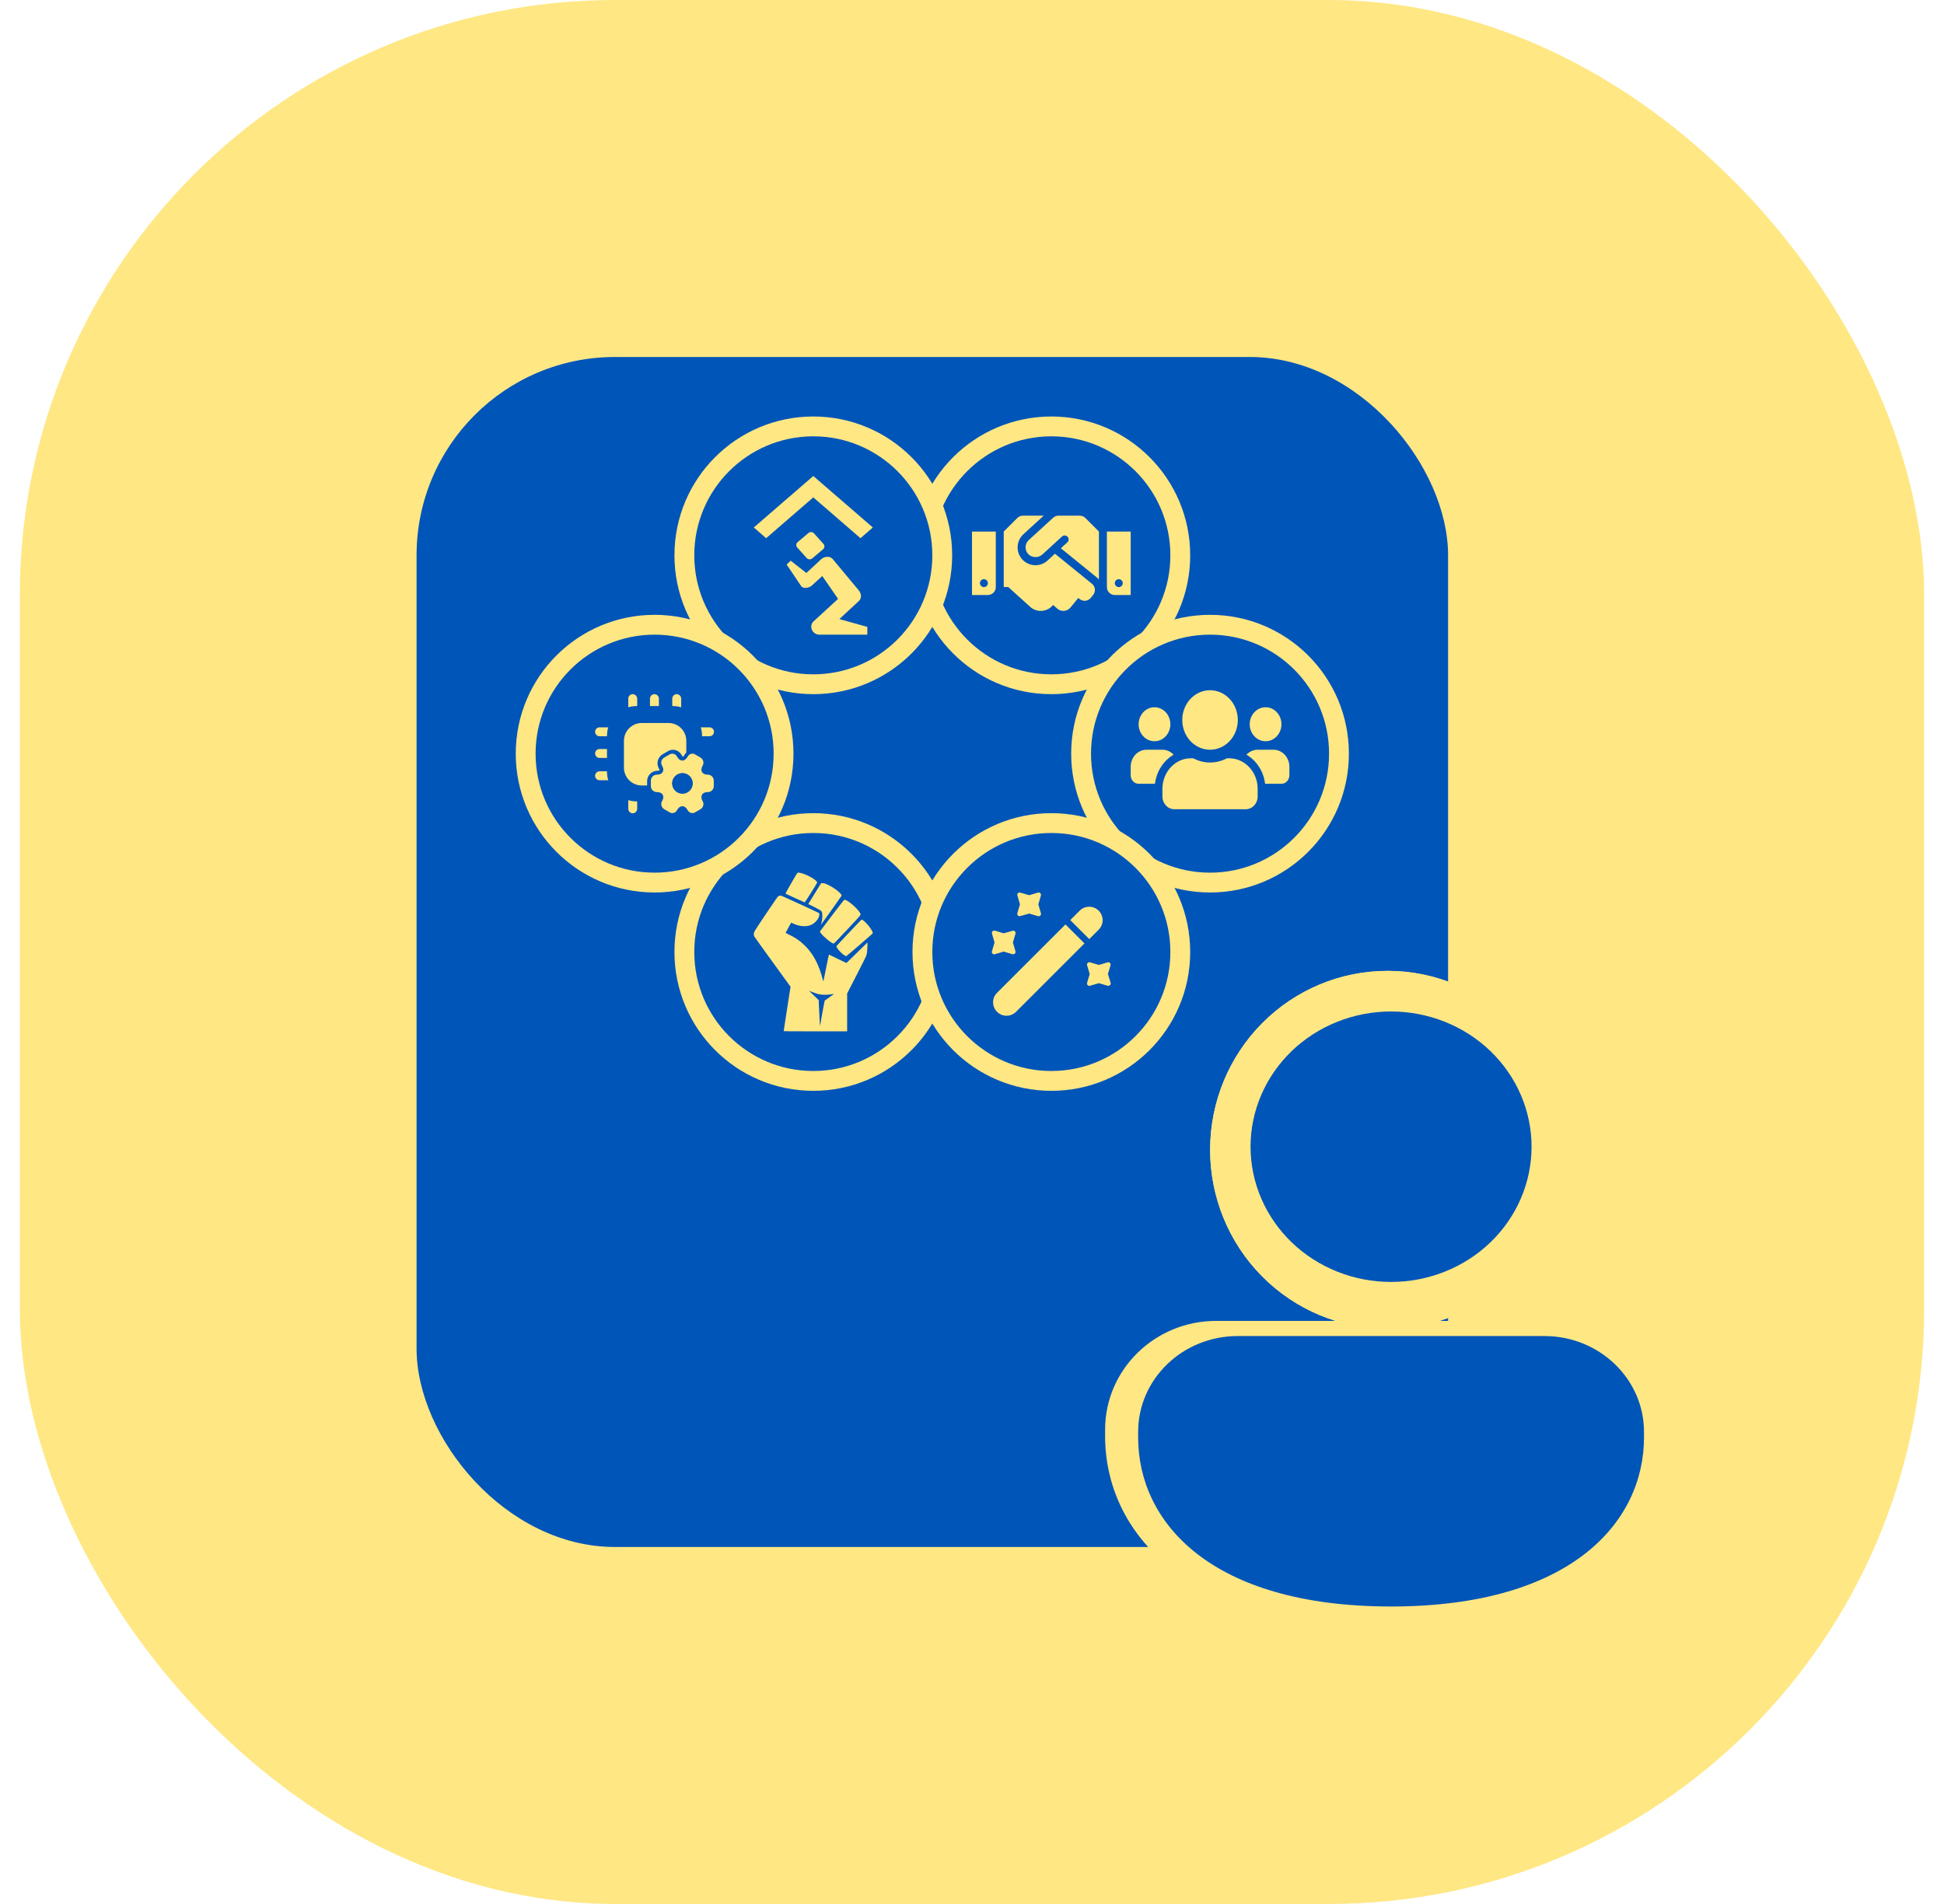 <svg width="49" height="48" viewBox="0 0 49 48" fill="none" xmlns="http://www.w3.org/2000/svg">
<g clip-path="url(#clip0_5001_264737)">
<rect x="0.5" width="48" height="48" rx="15" fill="#FFE784"/>
<rect x="10.5" y="9" width="26" height="30" rx="5" fill="#0055B8"/>
<path fill-rule="evenodd" clip-rule="evenodd" d="M38.14 32.176C38.979 31.33 39.45 30.182 39.45 28.986C39.45 27.789 38.979 26.642 38.14 25.796C37.301 24.95 36.163 24.475 34.977 24.475C33.79 24.475 32.652 24.95 31.813 25.796C30.974 26.642 30.503 27.789 30.503 28.986C30.503 30.182 30.974 31.33 31.813 32.176C32.652 33.022 33.79 33.497 34.977 33.497C36.163 33.497 37.301 33.022 38.14 32.176Z" fill="#FFE784"/>
<path fill-rule="evenodd" clip-rule="evenodd" d="M38.138 32.178C38.977 31.332 39.448 30.184 39.448 28.988C39.448 27.791 38.977 26.644 38.138 25.798C37.299 24.952 36.161 24.477 34.974 24.477C33.788 24.477 32.65 24.952 31.811 25.798C30.972 26.644 30.501 27.791 30.501 28.988C30.501 30.184 30.972 31.332 31.811 32.178C32.65 33.024 33.788 33.499 34.974 33.499C36.161 33.499 37.299 33.024 38.138 32.178Z" fill="#FFE784"/>
<path d="M34.961 41.039C40.035 41.039 42.066 38.611 42.066 36.202V36.042C42.066 34.527 40.814 33.3 39.267 33.3H30.655C29.109 33.3 27.855 34.526 27.855 36.042V36.202C27.855 38.62 29.886 41.039 34.961 41.039Z" fill="#FFE784"/>
<path fill-rule="evenodd" clip-rule="evenodd" d="M37.567 31.32C38.231 30.68 38.604 29.813 38.604 28.909C38.604 28.005 38.231 27.138 37.567 26.498C36.903 25.859 36.002 25.5 35.062 25.5C34.123 25.5 33.222 25.859 32.558 26.498C31.894 27.138 31.521 28.005 31.521 28.909C31.521 29.813 31.894 30.68 32.558 31.32C33.222 31.959 34.123 32.318 35.062 32.318C36.002 32.318 36.903 31.959 37.567 31.32ZM35.062 40.5C39.616 40.5 41.438 38.361 41.438 36.239V36.098C41.438 34.763 40.314 33.682 38.926 33.682H31.199C29.812 33.682 28.688 34.762 28.688 36.098V36.239C28.688 38.369 30.509 40.5 35.062 40.5Z" fill="#0055B8"/>
<circle cx="20.5" cy="24" r="3.25" fill="#0055B8" stroke="#FFE784" stroke-width="0.5"/>
<path d="M19.754 25.99C19.754 25.985 19.793 25.732 19.84 25.428L19.926 24.876L19.479 24.259C19.232 23.919 19.024 23.629 19.016 23.614C18.993 23.571 18.995 23.526 19.022 23.472C19.034 23.449 19.169 23.244 19.322 23.017C19.567 22.653 19.604 22.601 19.624 22.59C19.652 22.576 19.669 22.575 19.705 22.586C19.733 22.595 20.613 22.999 20.635 23.013C20.654 23.026 20.658 23.055 20.646 23.096C20.63 23.151 20.604 23.193 20.554 23.241C20.476 23.317 20.389 23.35 20.27 23.349C20.177 23.349 20.081 23.326 19.983 23.279C19.961 23.269 19.942 23.261 19.941 23.261C19.939 23.261 19.803 23.513 19.803 23.517C19.803 23.521 19.842 23.54 19.89 23.563C20.037 23.633 20.142 23.703 20.251 23.804C20.493 24.027 20.644 24.31 20.75 24.736C20.753 24.748 20.772 24.662 20.822 24.408C20.859 24.218 20.892 24.064 20.895 24.065C20.898 24.065 20.997 24.114 21.115 24.172C21.233 24.231 21.333 24.277 21.337 24.276C21.342 24.273 21.46 24.158 21.601 24.018C21.742 23.877 21.86 23.762 21.863 23.761C21.87 23.761 21.862 23.96 21.852 24.018C21.848 24.045 21.839 24.083 21.832 24.102C21.825 24.122 21.715 24.342 21.586 24.592L21.353 25.046V25.523V26H20.553C19.796 26 19.754 26 19.754 25.99ZM20.727 25.542C20.758 25.366 20.784 25.228 20.788 25.224C20.793 25.22 20.849 25.18 20.914 25.136C21.007 25.071 21.028 25.055 21.012 25.058C20.872 25.083 20.75 25.086 20.656 25.067C20.595 25.055 20.525 25.032 20.441 24.997L20.392 24.977L20.514 25.096L20.636 25.214L20.648 25.494C20.661 25.776 20.667 25.877 20.67 25.861C20.671 25.857 20.697 25.713 20.727 25.542ZM21.292 24.089C21.206 24.041 21.069 23.883 21.085 23.85C21.092 23.836 21.704 23.189 21.714 23.185C21.761 23.168 21.982 23.423 21.997 23.511C22.001 23.535 22.041 23.498 21.644 23.841C21.476 23.986 21.334 24.105 21.33 24.105C21.325 24.105 21.308 24.098 21.292 24.089ZM20.96 23.765C20.835 23.686 20.656 23.512 20.668 23.481C20.67 23.477 20.806 23.296 20.972 23.078C21.228 22.742 21.275 22.683 21.287 22.683C21.362 22.683 21.619 22.904 21.681 23.02C21.705 23.066 21.724 23.042 21.36 23.43C21.103 23.705 21.024 23.786 21.013 23.788C21.003 23.788 20.985 23.781 20.96 23.765ZM20.697 23.3C20.72 23.215 20.73 23.143 20.728 23.08C20.726 23.008 20.719 22.984 20.689 22.956C20.68 22.948 20.606 22.908 20.524 22.867C20.442 22.826 20.374 22.792 20.373 22.791C20.372 22.791 20.445 22.672 20.535 22.527L20.698 22.264H20.736C20.766 22.264 20.783 22.269 20.826 22.287C21.005 22.361 21.227 22.531 21.213 22.582C21.211 22.59 20.707 23.299 20.696 23.31C20.694 23.31 20.695 23.307 20.697 23.299L20.697 23.3ZM20.04 22.641C19.91 22.581 19.801 22.531 19.799 22.528C19.794 22.523 20.085 22.017 20.099 22.006C20.125 21.987 20.237 22.015 20.357 22.072C20.495 22.136 20.597 22.212 20.597 22.252C20.597 22.265 20.291 22.75 20.283 22.749C20.279 22.749 20.17 22.7 20.04 22.641Z" fill="#FFE784"/>
<circle cx="26.5" cy="14" r="3.25" fill="#0055B8" stroke="#FFE784" stroke-width="0.5"/>
<path d="M27.217 13H26.68C26.63 13 26.582 13.019 26.545 13.053L25.931 13.615C25.93 13.616 25.929 13.617 25.929 13.617C25.825 13.715 25.827 13.871 25.916 13.967C25.995 14.054 26.162 14.078 26.266 13.984C26.267 13.984 26.268 13.984 26.269 13.983L26.768 13.526C26.809 13.489 26.872 13.491 26.909 13.532C26.947 13.572 26.944 13.636 26.903 13.673L26.74 13.822L27.65 14.561C27.668 14.576 27.684 14.592 27.699 14.609V13.4L27.358 13.059C27.321 13.021 27.27 13 27.217 13ZM27.9 13.401V14.801C27.9 14.911 27.989 15.001 28.1 15.001H28.5V13.401H27.9ZM28.2 14.801C28.145 14.801 28.1 14.756 28.1 14.701C28.1 14.646 28.145 14.601 28.2 14.601C28.255 14.601 28.3 14.646 28.3 14.701C28.3 14.756 28.255 14.801 28.2 14.801ZM24.5 15H24.9C25.011 15 25.1 14.911 25.1 14.8V13.401H24.5V15ZM24.8 14.601C24.855 14.601 24.9 14.646 24.9 14.701C24.9 14.756 24.855 14.801 24.8 14.801C24.745 14.801 24.7 14.756 24.7 14.701C24.7 14.645 24.745 14.601 24.8 14.601ZM27.524 14.717L26.591 13.959L26.404 14.131C26.218 14.301 25.934 14.284 25.768 14.104C25.6 13.92 25.613 13.636 25.796 13.468L26.307 13H25.783C25.73 13 25.679 13.021 25.642 13.059L25.3 13.4V14.799H25.414L25.98 15.311C26.151 15.451 26.403 15.424 26.543 15.253L26.544 15.252L26.656 15.349C26.755 15.43 26.902 15.414 26.983 15.315L27.179 15.074L27.212 15.101C27.298 15.171 27.424 15.158 27.494 15.072L27.553 14.999C27.623 14.912 27.61 14.787 27.524 14.717Z" fill="#FFE784"/>
<circle cx="30.5" cy="19" r="3.25" fill="#0055B8" stroke="#FFE784" stroke-width="0.5"/>
<path d="M29.1 18.687C29.321 18.687 29.5 18.495 29.5 18.259C29.5 18.022 29.321 17.83 29.1 17.83C28.879 17.83 28.7 18.022 28.7 18.259C28.7 18.495 28.879 18.687 29.1 18.687ZM31.9 18.687C32.121 18.687 32.3 18.495 32.3 18.259C32.3 18.022 32.121 17.83 31.9 17.83C31.679 17.83 31.5 18.022 31.5 18.259C31.5 18.495 31.679 18.687 31.9 18.687ZM32.1 18.901H31.7C31.59 18.901 31.491 18.949 31.418 19.026C31.67 19.174 31.849 19.441 31.887 19.759H32.3C32.411 19.759 32.5 19.663 32.5 19.544V19.33C32.5 19.094 32.321 18.901 32.1 18.901ZM30.5 18.901C30.887 18.901 31.2 18.566 31.2 18.151C31.2 17.737 30.887 17.401 30.5 17.401C30.113 17.401 29.8 17.737 29.8 18.151C29.8 18.566 30.113 18.901 30.5 18.901ZM30.98 19.116H30.928C30.798 19.183 30.654 19.223 30.5 19.223C30.346 19.223 30.203 19.183 30.072 19.116H30.02C29.622 19.116 29.3 19.461 29.3 19.887V20.08C29.3 20.257 29.434 20.401 29.6 20.401H31.4C31.566 20.401 31.7 20.257 31.7 20.08V19.887C31.7 19.461 31.378 19.116 30.98 19.116ZM29.582 19.026C29.509 18.949 29.41 18.901 29.3 18.901H28.9C28.679 18.901 28.5 19.094 28.5 19.33V19.544C28.5 19.663 28.589 19.759 28.7 19.759H29.112C29.151 19.441 29.33 19.174 29.582 19.026Z" fill="#FFE784"/>
<circle cx="26.5" cy="24" r="3.25" fill="#0055B8" stroke="#FFE784" stroke-width="0.5"/>
<path d="M27.693 23.437L27.456 23.675L26.977 23.196L27.214 22.958C27.282 22.891 27.368 22.859 27.454 22.859C27.54 22.859 27.626 22.891 27.693 22.958C27.826 23.091 27.826 23.305 27.693 23.437Z" fill="#FFE784"/>
<path d="M27.335 23.784L25.61 25.508C25.477 25.64 25.263 25.64 25.131 25.508C24.998 25.375 24.998 25.161 25.131 25.029L26.856 23.305L27.335 23.784Z" fill="#FFE784"/>
<path d="M26.172 22.799L26.237 22.578C26.243 22.557 26.237 22.534 26.223 22.518C26.208 22.503 26.183 22.496 26.162 22.503L25.94 22.568L25.718 22.503C25.697 22.496 25.675 22.503 25.659 22.517C25.643 22.533 25.638 22.555 25.645 22.576L25.709 22.799L25.643 23.021C25.637 23.042 25.643 23.064 25.657 23.08C25.673 23.096 25.696 23.101 25.716 23.095L25.94 23.031L26.162 23.096C26.168 23.098 26.173 23.1 26.18 23.1C26.195 23.1 26.21 23.093 26.223 23.082C26.239 23.066 26.243 23.044 26.237 23.023L26.172 22.799Z" fill="#FFE784"/>
<path d="M25.531 23.76L25.596 23.538C25.603 23.518 25.596 23.495 25.582 23.479C25.566 23.463 25.544 23.459 25.523 23.465L25.299 23.529L25.078 23.463C25.057 23.457 25.034 23.463 25.018 23.478C25.003 23.494 24.998 23.516 25.004 23.537L25.068 23.76L25.003 23.982C24.996 24.003 25.003 24.025 25.017 24.041C25.033 24.057 25.055 24.062 25.076 24.056L25.298 23.99L25.52 24.056C25.524 24.057 25.531 24.057 25.537 24.057C25.553 24.057 25.568 24.051 25.58 24.04C25.596 24.024 25.601 24.001 25.595 23.981L25.531 23.76Z" fill="#FFE784"/>
<path d="M27.926 24.556L27.992 24.334C27.998 24.313 27.992 24.291 27.977 24.275C27.962 24.259 27.939 24.254 27.918 24.261L27.697 24.326L27.475 24.261C27.454 24.254 27.431 24.261 27.416 24.275C27.4 24.291 27.395 24.313 27.401 24.334L27.467 24.556L27.401 24.778C27.395 24.799 27.401 24.821 27.416 24.837C27.431 24.853 27.454 24.858 27.475 24.851L27.697 24.786L27.918 24.851C27.923 24.853 27.93 24.853 27.936 24.853C27.952 24.853 27.966 24.846 27.979 24.835C27.995 24.819 28 24.797 27.994 24.776L27.926 24.556Z" fill="#FFE784"/>
<circle cx="20.5" cy="14" r="3.25" fill="#0055B8" stroke="#FFE784" stroke-width="0.5"/>
<path d="M20.5 12.539L21.689 13.568L22 13.298L20.5 12L19 13.298L19.311 13.568L20.5 12.539Z" fill="#FFE784"/>
<path d="M19.828 14.233C20.181 14.757 20.181 14.757 20.181 14.757C20.231 14.854 20.386 14.832 20.468 14.757L20.726 14.522L21.124 15.098C20.885 15.32 20.747 15.444 20.507 15.665C20.378 15.785 20.477 16 20.651 16H21.862V15.804C21.157 15.607 21.157 15.607 21.157 15.607C21.319 15.457 21.481 15.307 21.643 15.157C21.73 15.078 21.711 14.961 21.643 14.88C21.426 14.618 21.208 14.356 20.99 14.095C20.92 14.01 20.776 14.027 20.703 14.095C20.577 14.211 20.451 14.328 20.325 14.445C20.325 14.445 20.325 14.445 19.93 14.135L19.828 14.233Z" fill="#FFE784"/>
<path d="M20.746 13.847C20.787 13.813 20.792 13.752 20.756 13.712L20.518 13.447C20.482 13.407 20.419 13.403 20.378 13.437L20.104 13.668C20.063 13.702 20.059 13.763 20.095 13.803L20.333 14.068C20.368 14.108 20.431 14.113 20.472 14.078L20.746 13.847Z" fill="#FFE784"/>
<circle cx="16.5" cy="19" r="3.25" fill="#0055B8" stroke="#FFE784" stroke-width="0.5"/>
<path d="M17.697 18.554V18.991L17.58 18.924C17.485 18.868 17.365 18.885 17.287 18.96C17.271 18.975 17.258 18.993 17.245 19.012L17.236 19.029C17.22 19.057 17.207 19.064 17.205 19.066C17.202 19.064 17.187 19.057 17.171 19.027L17.162 19.012C17.129 18.955 17.076 18.916 17.014 18.9C16.949 18.882 16.884 18.891 16.828 18.924L16.692 19.003C16.631 19.038 16.588 19.095 16.57 19.162C16.552 19.231 16.561 19.301 16.595 19.363C16.611 19.39 16.611 19.406 16.611 19.409C16.61 19.411 16.595 19.419 16.562 19.419C16.417 19.419 16.299 19.538 16.299 19.682V19.823C16.299 19.966 16.417 20.085 16.562 20.085C16.595 20.085 16.61 20.095 16.61 20.095C16.611 20.097 16.611 20.115 16.595 20.142C16.585 20.161 16.576 20.18 16.571 20.201H16.052C15.64 20.201 15.305 19.866 15.305 19.453V18.554C15.305 18.14 15.64 17.805 16.052 17.805H16.949C17.362 17.805 17.697 18.14 17.697 18.554Z" fill="#0055B8"/>
<path d="M17.299 18.676V18.971C17.283 18.986 17.27 19.004 17.258 19.023L17.249 19.04C17.232 19.068 17.219 19.076 17.217 19.077C17.214 19.076 17.199 19.068 17.183 19.038L17.174 19.023C17.141 18.967 17.089 18.928 17.026 18.911C16.962 18.893 16.896 18.902 16.84 18.935L16.704 19.015C16.643 19.049 16.6 19.106 16.582 19.173C16.564 19.242 16.573 19.313 16.607 19.374C16.624 19.401 16.624 19.418 16.624 19.421C16.622 19.422 16.607 19.431 16.574 19.431C16.429 19.431 16.311 19.549 16.311 19.693V19.802H16.175C15.928 19.802 15.727 19.6 15.727 19.353V18.676C15.727 18.429 15.928 18.227 16.175 18.227H16.851C17.098 18.227 17.299 18.429 17.299 18.676Z" fill="#FFE784"/>
<path d="M16.061 17.613V17.8H16.052C15.977 17.8 15.905 17.811 15.836 17.831V17.613C15.836 17.551 15.885 17.5 15.948 17.5C16.01 17.5 16.061 17.551 16.061 17.613Z" fill="#FFE784"/>
<path d="M16.608 17.613V17.8H16.383V17.613C16.383 17.551 16.434 17.5 16.495 17.5C16.557 17.5 16.608 17.551 16.608 17.613Z" fill="#FFE784"/>
<path d="M17.17 17.613V17.831C17.101 17.811 17.028 17.8 16.953 17.8H16.945V17.613C16.945 17.551 16.996 17.5 17.058 17.5C17.119 17.5 17.17 17.551 17.17 17.613Z" fill="#FFE784"/>
<path d="M17.996 18.448C17.996 18.512 17.946 18.561 17.883 18.561H17.696V18.553C17.696 18.479 17.685 18.405 17.664 18.336H17.883C17.946 18.336 17.996 18.387 17.996 18.448Z" fill="#FFE784"/>
<path d="M16.061 20.203V20.391C16.061 20.452 16.01 20.503 15.948 20.503C15.885 20.503 15.836 20.452 15.836 20.391V20.172C15.905 20.193 15.977 20.203 16.052 20.203H16.061Z" fill="#FFE784"/>
<path d="M15.332 18.336C15.31 18.405 15.3 18.479 15.3 18.553V18.561H15.113C15.051 18.561 15 18.512 15 18.448C15 18.387 15.051 18.336 15.113 18.336H15.332Z" fill="#FFE784"/>
<path d="M15.3 18.883V19.108H15.113C15.051 19.108 15 19.057 15 18.995C15 18.932 15.051 18.883 15.113 18.883H15.3Z" fill="#FFE784"/>
<path d="M15.332 19.67H15.113C15.051 19.67 15 19.619 15 19.558C15 19.495 15.051 19.445 15.113 19.445H15.3V19.453C15.3 19.528 15.31 19.601 15.332 19.67Z" fill="#FFE784"/>
<path d="M17.84 19.529C17.738 19.529 17.68 19.478 17.68 19.403C17.68 19.373 17.689 19.339 17.71 19.303C17.752 19.231 17.727 19.138 17.655 19.098L17.519 19.018C17.456 18.981 17.375 19.003 17.338 19.066L17.329 19.081C17.257 19.206 17.14 19.206 17.069 19.081L17.06 19.066C17.024 19.003 16.942 18.981 16.88 19.018L16.743 19.098C16.695 19.125 16.666 19.175 16.666 19.228C16.666 19.253 16.674 19.279 16.687 19.303C16.708 19.339 16.719 19.373 16.719 19.403C16.719 19.478 16.659 19.529 16.557 19.529C16.475 19.529 16.406 19.596 16.406 19.679V19.82C16.406 19.902 16.475 19.969 16.557 19.969C16.659 19.969 16.719 20.02 16.719 20.095C16.719 20.125 16.708 20.16 16.687 20.196C16.645 20.267 16.671 20.36 16.743 20.401L16.88 20.48C16.942 20.518 17.024 20.495 17.06 20.432L17.069 20.417C17.14 20.293 17.257 20.293 17.329 20.417L17.338 20.432C17.375 20.495 17.456 20.518 17.519 20.48L17.655 20.401C17.703 20.374 17.731 20.323 17.731 20.27C17.731 20.245 17.724 20.22 17.71 20.196C17.689 20.16 17.68 20.125 17.68 20.095C17.68 20.02 17.738 19.969 17.84 19.969C17.924 19.969 17.991 19.902 17.991 19.82V19.679C17.991 19.596 17.924 19.529 17.84 19.529ZM17.199 20.007C17.057 20.007 16.942 19.892 16.942 19.749C16.942 19.607 17.057 19.492 17.199 19.492C17.341 19.492 17.456 19.607 17.456 19.749C17.456 19.892 17.341 20.007 17.199 20.007Z" fill="#FFE784"/>
<path d="M17.461 19.75C17.461 19.893 17.346 20.008 17.203 20.008C17.061 20.008 16.945 19.893 16.945 19.75C16.945 19.608 17.061 19.492 17.203 19.492C17.346 19.492 17.461 19.608 17.461 19.75Z" fill="#0055B8"/>
</g>
<defs>
<clipPath id="clip0_5001_264737">
<rect width="48" height="48" fill="white" transform="translate(0.5)"/>
</clipPath>
</defs>
</svg>
